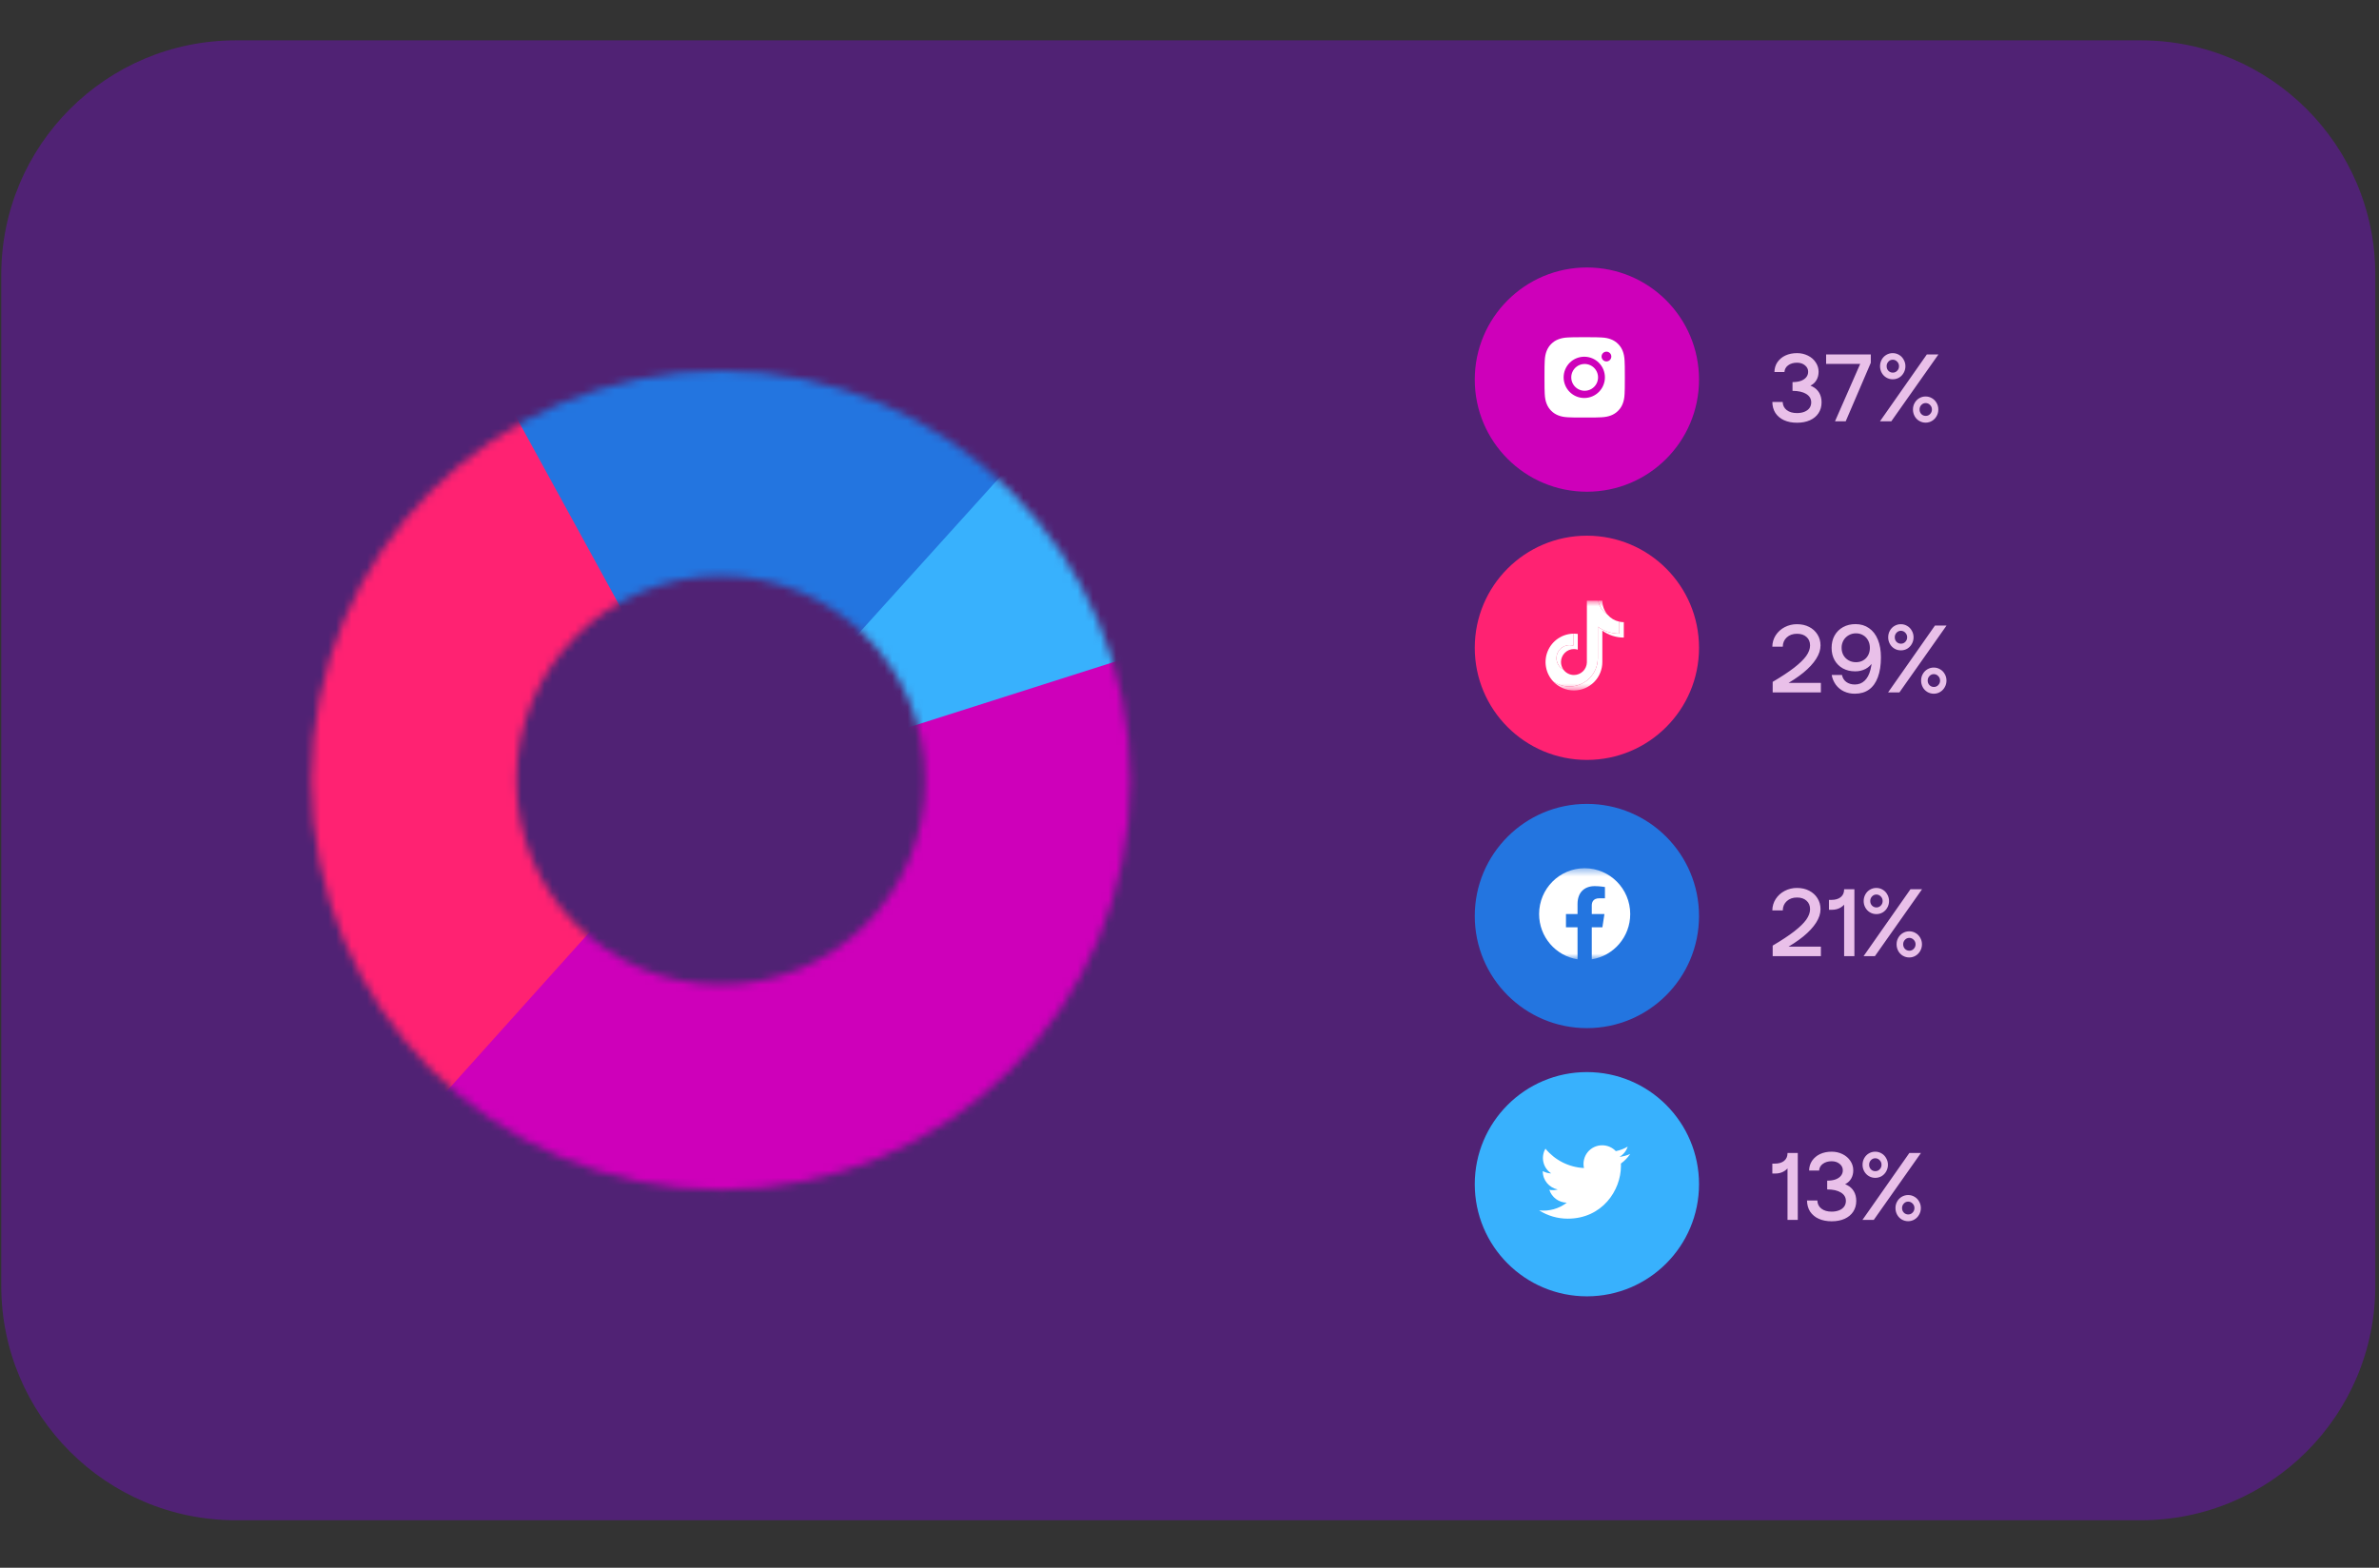 <svg width="308" height="203" viewBox="0 0 308 203" fill="none" xmlns="http://www.w3.org/2000/svg">
<rect x="0" y="0" width="308" height="203" fill="#333333" stroke="none"/>
<path d="M277.167 5.227H30.52C13.755 5.227 0.164 18.818 0.164 35.583V166.495C0.164 183.261 13.755 196.852 30.52 196.852H277.167C293.932 196.852 307.523 183.261 307.523 166.495V35.583C307.523 18.818 293.932 5.227 277.167 5.227Z" fill="#502274"/>
<path d="M190.932 49.152C190.932 41.134 197.432 34.634 205.449 34.634C213.467 34.634 219.967 41.134 219.967 49.152C219.967 57.171 213.467 63.671 205.449 63.671C197.432 63.671 190.932 57.171 190.932 49.152Z" fill="#CE00BA"/>
<path fill-rule="evenodd" clip-rule="evenodd" d="M205.16 43.663C203.748 43.663 203.571 43.669 203.016 43.695C202.463 43.719 202.085 43.809 201.754 43.937C201.407 44.067 201.092 44.272 200.832 44.536C200.569 44.796 200.364 45.11 200.233 45.456C200.105 45.788 200.017 46.166 199.991 46.72C199.966 47.275 199.96 47.45 199.96 48.864C199.96 50.277 199.965 50.453 199.991 51.008C200.017 51.562 200.105 51.939 200.233 52.27C200.364 52.618 200.569 52.932 200.832 53.192C201.122 53.481 201.412 53.658 201.754 53.791C202.085 53.92 202.463 54.008 203.016 54.033C203.571 54.059 203.748 54.064 205.16 54.064C206.573 54.064 206.75 54.059 207.305 54.033C207.858 54.007 208.237 53.919 208.568 53.791C208.914 53.661 209.229 53.456 209.488 53.192C209.777 52.902 209.956 52.613 210.088 52.271C210.216 51.939 210.305 51.562 210.33 51.008C210.355 50.453 210.362 50.276 210.362 48.864C210.362 47.45 210.355 47.275 210.33 46.72C210.305 46.166 210.216 45.788 210.088 45.457C209.957 45.11 209.753 44.796 209.488 44.536C209.228 44.272 208.914 44.067 208.568 43.937C208.237 43.808 207.858 43.719 207.304 43.695C206.75 43.669 206.574 43.663 205.16 43.663ZM205.16 50.599C204.875 50.599 204.594 50.528 204.342 50.394C204.09 50.259 203.876 50.065 203.717 49.827C203.559 49.59 203.461 49.317 203.433 49.033C203.405 48.749 203.448 48.463 203.557 48.199C203.677 47.909 203.874 47.657 204.127 47.47C204.379 47.283 204.677 47.168 204.99 47.137C205.303 47.106 205.618 47.161 205.902 47.296C206.186 47.43 206.428 47.639 206.602 47.9C206.777 48.161 206.877 48.465 206.892 48.779C206.908 49.093 206.838 49.405 206.69 49.682C206.542 49.959 206.321 50.19 206.052 50.352C205.782 50.513 205.474 50.599 205.16 50.599ZM205.16 46.191C204.805 46.184 204.452 46.248 204.122 46.379C203.792 46.511 203.492 46.706 203.238 46.955C202.985 47.204 202.783 47.501 202.646 47.828C202.508 48.156 202.437 48.507 202.437 48.862C202.437 49.218 202.508 49.569 202.646 49.897C202.783 50.224 202.985 50.521 203.238 50.77C203.492 51.019 203.792 51.214 204.122 51.346C204.452 51.477 204.805 51.541 205.16 51.534C205.86 51.521 206.527 51.234 207.017 50.734C207.507 50.235 207.782 49.562 207.782 48.862C207.782 48.162 207.507 47.49 207.017 46.991C206.527 46.491 205.86 46.204 205.16 46.191ZM208.611 46.142C208.615 46.227 208.601 46.312 208.57 46.391C208.54 46.471 208.494 46.543 208.435 46.605C208.376 46.666 208.306 46.715 208.227 46.748C208.149 46.781 208.065 46.798 207.98 46.798C207.895 46.798 207.811 46.781 207.733 46.748C207.654 46.715 207.584 46.666 207.525 46.605C207.466 46.543 207.42 46.471 207.39 46.391C207.359 46.312 207.345 46.227 207.349 46.142C207.355 45.979 207.424 45.825 207.542 45.711C207.66 45.598 207.817 45.535 207.98 45.535C208.143 45.535 208.3 45.598 208.418 45.711C208.536 45.825 208.605 45.979 208.611 46.142Z" fill="white"/>
<path d="M190.932 83.881C190.932 75.863 197.432 69.363 205.449 69.363C213.467 69.363 219.967 75.863 219.967 83.881C219.967 91.899 213.467 98.399 205.449 98.399C197.432 98.399 190.932 91.899 190.932 83.881Z" fill="#FF2272"/>
<mask id="mask0_4_236" style="mask-type:luminance" maskUnits="userSpaceOnUse" x="196" y="77" width="18" height="13">
<path d="M196.993 77.694H213.326V89.49H196.993V77.694Z" fill="white"/>
</mask>
<g mask="url(#mask0_4_236)">
<path d="M208.133 79.602C207.692 79.097 207.45 78.45 207.451 77.78H206.917C206.985 78.151 207.128 78.503 207.338 78.816C207.547 79.129 207.817 79.397 208.133 79.602ZM203.19 83.537C202.815 83.537 202.45 83.664 202.155 83.896C201.86 84.127 201.651 84.451 201.562 84.816C201.473 85.181 201.508 85.564 201.663 85.906C201.817 86.249 202.081 86.529 202.414 86.703C202.206 86.419 202.095 86.075 202.095 85.723C202.095 84.797 202.847 84.044 203.772 84.044C203.945 84.044 204.113 84.073 204.269 84.123V82.081C204.104 82.059 203.938 82.047 203.772 82.046C203.743 82.046 203.716 82.049 203.686 82.049V83.614C203.525 83.564 203.358 83.538 203.19 83.537Z" fill="white"/>
<path d="M209.644 80.497V82.049C208.648 82.05 207.676 81.738 206.867 81.156V85.219C206.866 86.194 206.479 87.128 205.789 87.818C205.1 88.508 204.166 88.896 203.191 88.897C202.437 88.897 201.701 88.665 201.085 88.231C201.428 88.601 201.844 88.896 202.307 89.098C202.769 89.3 203.268 89.405 203.773 89.405C204.748 89.403 205.683 89.015 206.372 88.326C207.061 87.636 207.449 86.701 207.449 85.726V81.664C208.258 82.246 209.23 82.558 210.227 82.557V80.56C210.031 80.56 209.836 80.539 209.644 80.497Z" fill="white"/>
<path d="M206.864 85.219V81.156C207.674 81.737 208.646 82.049 209.643 82.048V80.496C209.054 80.37 208.523 80.055 208.129 79.601C207.814 79.395 207.543 79.128 207.333 78.815C207.124 78.502 206.98 78.15 206.91 77.779H205.449L205.446 85.787C205.43 86.22 205.246 86.631 204.934 86.932C204.622 87.234 204.205 87.402 203.771 87.403C203.505 87.403 203.243 87.339 203.006 87.218C202.77 87.097 202.565 86.921 202.409 86.705C202.138 86.562 201.911 86.349 201.752 86.086C201.594 85.824 201.51 85.524 201.509 85.218C201.509 84.292 202.261 83.538 203.186 83.538C203.359 83.538 203.526 83.568 203.682 83.616V82.051C202.974 82.068 202.286 82.29 201.701 82.688C201.116 83.087 200.659 83.647 200.384 84.299C200.11 84.952 200.029 85.67 200.153 86.368C200.277 87.065 200.599 87.711 201.082 88.23C201.699 88.663 202.435 88.896 203.189 88.896C204.164 88.894 205.098 88.506 205.787 87.816C206.476 87.127 206.863 86.193 206.864 85.219Z" fill="white"/>
</g>
<path d="M190.932 118.61C190.932 110.591 197.432 104.091 205.449 104.091C213.467 104.091 219.967 110.591 219.967 118.61C219.967 126.628 213.467 133.128 205.449 133.128C197.432 133.128 190.932 126.628 190.932 118.61Z" fill="#2375E0"/>
<mask id="mask1_4_236" style="mask-type:luminance" maskUnits="userSpaceOnUse" x="196" y="112" width="18" height="13">
<path d="M196.993 112.423H213.326V124.219H196.993V112.423Z" fill="white"/>
</mask>
<g mask="url(#mask1_4_236)">
<path d="M211.058 118.356C211.058 115.079 208.417 112.423 205.159 112.423C201.902 112.423 199.262 115.079 199.262 118.356C199.262 121.319 201.418 123.773 204.238 124.219V120.072H202.74V118.356H204.238V117.049C204.238 115.562 205.118 114.74 206.466 114.74C207.111 114.74 207.786 114.856 207.786 114.856V116.317H207.042C206.309 116.317 206.081 116.774 206.081 117.244V118.356H207.717L207.456 120.072H206.081V124.219C208.902 123.773 211.058 121.319 211.058 118.356Z" fill="white"/>
</g>
<path d="M190.932 153.338C190.932 145.32 197.432 138.82 205.449 138.82C213.467 138.82 219.967 145.32 219.967 153.338C219.967 161.356 213.467 167.856 205.449 167.856C197.432 167.856 190.932 161.356 190.932 153.338Z" fill="#38B1FD"/>
<path d="M211.058 149.422C210.616 149.616 210.148 149.744 209.668 149.8C210.173 149.502 210.551 149.03 210.732 148.473C210.264 148.748 209.746 148.947 209.195 149.054C208.967 148.815 208.693 148.624 208.39 148.494C208.086 148.364 207.759 148.297 207.428 148.297C207.066 148.296 206.708 148.377 206.38 148.533C206.053 148.69 205.766 148.918 205.539 149.201C205.312 149.484 205.153 149.815 205.072 150.169C204.991 150.522 204.99 150.889 205.071 151.243C204.111 151.196 203.171 150.949 202.312 150.517C201.453 150.086 200.694 149.479 200.083 148.737C199.775 149.265 199.681 149.891 199.82 150.487C199.959 151.083 200.321 151.602 200.832 151.939C200.448 151.927 200.072 151.825 199.736 151.639V151.67C199.736 152.832 200.57 153.801 201.677 154.022C201.32 154.117 200.947 154.131 200.584 154.063C200.741 154.542 201.043 154.959 201.448 155.258C201.854 155.556 202.342 155.721 202.846 155.729C201.828 156.519 200.54 156.876 199.262 156.722C200.37 157.428 201.657 157.802 202.971 157.8C207.423 157.8 209.857 154.145 209.857 150.975C209.857 150.872 209.854 150.769 209.849 150.665C210.322 150.326 210.731 149.906 211.057 149.424L211.058 149.422Z" fill="white"/>
<path d="M232.65 54.738C232.006 54.738 231.445 54.628 230.968 54.408C230.516 54.209 230.13 53.886 229.854 53.476C229.596 53.067 229.464 52.59 229.457 52.044H230.797C230.812 52.492 230.987 52.843 231.32 53.101C231.654 53.358 232.097 53.487 232.65 53.487C233.013 53.487 233.336 53.431 233.616 53.317C233.896 53.203 234.112 53.044 234.264 52.84C234.415 52.627 234.491 52.381 234.491 52.101C234.491 51.639 234.275 51.275 233.843 51.01C233.412 50.744 232.821 50.611 232.07 50.611V49.476C232.494 49.476 232.855 49.423 233.15 49.316C233.453 49.203 233.684 49.048 233.843 48.851C234.01 48.646 234.094 48.408 234.094 48.134C234.094 47.801 233.957 47.524 233.684 47.305C233.412 47.078 233.066 46.964 232.65 46.964C232.188 46.964 231.806 47.078 231.502 47.305C231.362 47.403 231.246 47.532 231.164 47.682C231.081 47.831 231.033 47.998 231.025 48.169H229.729C229.737 47.691 229.866 47.267 230.116 46.895C230.378 46.521 230.735 46.222 231.15 46.032C231.589 45.827 232.089 45.725 232.65 45.725C233.138 45.719 233.621 45.828 234.06 46.044C234.491 46.256 234.828 46.547 235.071 46.918C235.32 47.282 235.446 47.688 235.446 48.134C235.446 48.537 235.358 48.889 235.185 49.191C235.018 49.495 234.771 49.734 234.446 49.907C234.127 50.082 233.741 50.181 233.286 50.203V49.725C233.802 49.741 234.252 49.847 234.639 50.044C235.025 50.241 235.32 50.514 235.525 50.862C235.73 51.211 235.832 51.623 235.832 52.101C235.832 52.632 235.7 53.097 235.434 53.499C235.177 53.893 234.805 54.2 234.32 54.419C233.843 54.632 233.286 54.738 232.65 54.738ZM241.035 46.657L241.512 47.123H236.421V45.896H242.206V46.975L238.955 54.556H237.569L241.035 46.657ZM245.039 49.112C244.748 49.114 244.463 49.036 244.213 48.888C243.962 48.739 243.757 48.526 243.618 48.271C243.474 48.01 243.4 47.717 243.403 47.419C243.403 47.108 243.475 46.824 243.618 46.566C243.757 46.311 243.962 46.098 244.213 45.95C244.463 45.801 244.748 45.724 245.039 45.725C245.342 45.725 245.619 45.801 245.868 45.953C246.119 46.097 246.316 46.301 246.459 46.566C246.611 46.824 246.687 47.108 246.687 47.419C246.687 47.729 246.611 48.017 246.459 48.282C246.32 48.536 246.116 48.747 245.868 48.896C245.616 49.041 245.33 49.115 245.039 49.112ZM245.062 48.249C245.166 48.251 245.27 48.23 245.366 48.189C245.462 48.148 245.548 48.087 245.619 48.01C245.697 47.933 245.758 47.841 245.799 47.739C245.84 47.638 245.86 47.529 245.857 47.419C245.86 47.31 245.84 47.201 245.799 47.099C245.758 46.997 245.697 46.905 245.619 46.828C245.547 46.749 245.459 46.685 245.361 46.642C245.263 46.599 245.158 46.577 245.051 46.578C244.823 46.578 244.633 46.661 244.482 46.828C244.407 46.907 244.348 46.999 244.309 47.101C244.27 47.202 244.252 47.31 244.255 47.419C244.255 47.653 244.33 47.851 244.482 48.01C244.557 48.089 244.647 48.15 244.747 48.191C244.846 48.232 244.954 48.253 245.062 48.249ZM249.46 45.897H250.96L244.857 54.556H243.391L249.46 45.896V45.897ZM249.3 54.727C249.01 54.728 248.724 54.65 248.474 54.502C248.224 54.354 248.019 54.141 247.88 53.885C247.736 53.62 247.662 53.323 247.664 53.022C247.664 52.711 247.736 52.431 247.88 52.18C248.019 51.925 248.224 51.711 248.474 51.563C248.724 51.415 249.01 51.337 249.3 51.339C249.604 51.339 249.88 51.415 250.13 51.566C250.38 51.711 250.577 51.912 250.721 52.169C250.872 52.427 250.948 52.711 250.948 53.022C250.948 53.34 250.872 53.628 250.721 53.885C250.577 54.143 250.38 54.347 250.13 54.499C249.88 54.651 249.604 54.727 249.3 54.727ZM249.323 53.851C249.428 53.853 249.531 53.833 249.627 53.792C249.723 53.751 249.809 53.69 249.88 53.613C249.958 53.536 250.02 53.444 250.061 53.342C250.102 53.24 250.122 53.131 250.119 53.022C250.121 52.914 250.101 52.807 250.06 52.707C250.019 52.608 249.957 52.517 249.88 52.442C249.808 52.363 249.721 52.299 249.623 52.256C249.525 52.213 249.419 52.191 249.312 52.192C249.205 52.19 249.098 52.211 249 52.254C248.902 52.297 248.814 52.362 248.744 52.442C248.594 52.597 248.513 52.806 248.517 53.021C248.517 53.256 248.593 53.453 248.744 53.613C248.895 53.771 249.089 53.851 249.323 53.851ZM229.502 88.291C230.646 87.618 231.57 87.008 232.275 86.462C232.987 85.909 233.51 85.402 233.843 84.939C234.176 84.469 234.343 84.015 234.343 83.576C234.343 83.114 234.188 82.746 233.877 82.473C233.574 82.2 233.165 82.063 232.65 82.063C232.112 82.063 231.673 82.219 231.331 82.53C230.991 82.84 230.816 83.242 230.809 83.735H229.457C229.459 83.215 229.608 82.706 229.888 82.268C230.176 81.821 230.576 81.457 231.048 81.212C231.541 80.952 232.092 80.819 232.65 80.825C233.241 80.825 233.764 80.942 234.218 81.176C234.662 81.395 235.036 81.734 235.298 82.154C235.563 82.572 235.696 83.045 235.696 83.576C235.696 84.144 235.506 84.723 235.128 85.314C234.756 85.905 234.207 86.5 233.48 87.098C232.752 87.689 231.854 88.28 230.786 88.872L230.752 88.428H235.742V89.655H229.502V88.291ZM240.233 80.814C240.9 80.814 241.48 80.988 241.972 81.336C242.472 81.677 242.854 82.173 243.12 82.825C243.385 83.469 243.518 84.235 243.518 85.121C243.518 86.121 243.385 86.977 243.12 87.689C242.862 88.394 242.48 88.928 241.972 89.292C241.472 89.648 240.862 89.826 240.142 89.826C239.657 89.832 239.176 89.731 238.734 89.53C238.321 89.335 237.962 89.043 237.687 88.678C237.408 88.298 237.221 87.859 237.142 87.394H238.472C238.548 87.78 238.734 88.084 239.029 88.303C239.332 88.523 239.703 88.633 240.142 88.633C240.642 88.633 241.063 88.47 241.404 88.144C241.752 87.818 242.006 87.338 242.166 86.7C242.332 86.065 242.4 85.292 242.37 84.382H242.824C242.824 84.875 242.711 85.314 242.483 85.701C242.256 86.087 241.942 86.39 241.541 86.609C241.119 86.826 240.65 86.936 240.176 86.928C239.585 86.928 239.059 86.803 238.597 86.553C238.144 86.305 237.77 85.934 237.517 85.484C237.259 85.022 237.13 84.492 237.13 83.893C237.13 83.287 237.259 82.753 237.517 82.291C237.774 81.83 238.156 81.452 238.62 81.2C239.089 80.942 239.627 80.814 240.233 80.814ZM240.29 82.007C239.955 82.001 239.625 82.088 239.336 82.257C239.056 82.415 238.824 82.647 238.665 82.928C238.502 83.223 238.42 83.556 238.426 83.893C238.426 84.242 238.506 84.56 238.665 84.849C238.831 85.128 239.055 85.349 239.336 85.507C239.616 85.666 239.935 85.746 240.29 85.746C240.638 85.746 240.95 85.666 241.222 85.507C241.495 85.349 241.707 85.128 241.858 84.849C242.01 84.568 242.086 84.249 242.086 83.893C242.086 83.53 242.01 83.207 241.858 82.928C241.715 82.648 241.494 82.415 241.222 82.257C240.941 82.088 240.618 82.002 240.29 82.007V82.007ZM246.093 84.212C245.802 84.213 245.517 84.136 245.267 83.988C245.017 83.839 244.811 83.626 244.673 83.371C244.528 83.11 244.454 82.817 244.457 82.519C244.457 82.208 244.529 81.924 244.673 81.666C244.811 81.41 245.017 81.197 245.267 81.049C245.517 80.901 245.802 80.823 246.093 80.825C246.397 80.825 246.673 80.9 246.923 81.052C247.173 81.196 247.37 81.401 247.514 81.666C247.665 81.924 247.741 82.208 247.741 82.519C247.741 82.829 247.665 83.116 247.514 83.382C247.37 83.64 247.173 83.844 246.923 83.996C246.671 84.141 246.384 84.215 246.093 84.212ZM246.116 83.349C246.22 83.35 246.324 83.33 246.42 83.289C246.516 83.248 246.602 83.187 246.673 83.11C246.751 83.033 246.812 82.941 246.853 82.839C246.895 82.737 246.914 82.628 246.912 82.519C246.914 82.409 246.895 82.3 246.853 82.198C246.812 82.097 246.751 82.005 246.673 81.928C246.601 81.848 246.513 81.785 246.415 81.742C246.317 81.699 246.211 81.677 246.104 81.677C245.997 81.675 245.891 81.697 245.793 81.74C245.695 81.783 245.607 81.847 245.536 81.928C245.461 82.006 245.403 82.099 245.364 82.201C245.325 82.302 245.306 82.41 245.309 82.519C245.309 82.753 245.384 82.95 245.536 83.11C245.688 83.268 245.882 83.349 246.116 83.349ZM250.514 80.996H252.014L245.912 89.655H244.445L250.514 80.996ZM250.355 89.826C250.065 89.827 249.779 89.749 249.529 89.601C249.279 89.453 249.073 89.24 248.934 88.985C248.791 88.72 248.716 88.423 248.719 88.121C248.719 87.81 248.79 87.53 248.934 87.28C249.073 87.025 249.279 86.812 249.529 86.664C249.779 86.516 250.065 86.438 250.355 86.439C250.658 86.439 250.935 86.515 251.184 86.667C251.435 86.81 251.631 87.011 251.775 87.269C251.927 87.527 252.003 87.81 252.003 88.121C252.003 88.439 251.927 88.728 251.775 88.985C251.636 89.238 251.432 89.45 251.184 89.598C250.935 89.75 250.658 89.826 250.355 89.826ZM250.378 88.951C250.482 88.952 250.586 88.932 250.682 88.891C250.778 88.85 250.864 88.789 250.935 88.712C251.013 88.635 251.074 88.543 251.115 88.441C251.156 88.34 251.176 88.231 251.173 88.121C251.175 88.014 251.155 87.907 251.114 87.807C251.073 87.707 251.012 87.617 250.935 87.542C250.863 87.462 250.775 87.399 250.678 87.356C250.58 87.313 250.474 87.291 250.367 87.291C250.139 87.291 249.949 87.375 249.798 87.542C249.724 87.618 249.666 87.709 249.627 87.808C249.588 87.908 249.569 88.014 249.571 88.121C249.571 88.356 249.647 88.553 249.798 88.712C249.873 88.791 249.963 88.853 250.063 88.894C250.163 88.935 250.27 88.954 250.378 88.951ZM229.502 122.442C230.646 121.769 231.57 121.159 232.275 120.613C232.987 120.06 233.51 119.552 233.843 119.09C234.176 118.62 234.343 118.166 234.343 117.727C234.343 117.265 234.188 116.896 233.877 116.624C233.574 116.351 233.165 116.214 232.65 116.214C232.112 116.214 231.673 116.37 231.331 116.681C230.991 116.991 230.816 117.393 230.809 117.885H229.457C229.459 117.365 229.608 116.857 229.888 116.419C230.176 115.972 230.576 115.608 231.048 115.363C231.541 115.103 232.092 114.97 232.65 114.976C233.241 114.976 233.764 115.093 234.218 115.328C234.68 115.564 235.04 115.889 235.298 116.305C235.563 116.722 235.696 117.196 235.696 117.727C235.696 118.295 235.506 118.874 235.128 119.465C234.756 120.056 234.207 120.651 233.48 121.249C232.752 121.84 231.854 122.431 230.786 123.022L230.752 122.579H235.742V123.806H229.502V122.442ZM238.752 115.146H240.082V123.806H238.752V115.146ZM236.787 116.522H237.105C237.612 116.522 238.014 116.404 238.309 116.169C238.605 115.927 238.752 115.597 238.752 115.18H239.4C239.4 115.711 239.309 116.176 239.128 116.579C238.963 116.953 238.69 117.269 238.344 117.487C238.011 117.7 237.612 117.806 237.15 117.806H236.787V116.522ZM242.919 118.363C242.624 118.363 242.347 118.287 242.09 118.135C241.842 117.987 241.638 117.775 241.499 117.522C241.354 117.261 241.279 116.968 241.283 116.67C241.283 116.359 241.355 116.075 241.499 115.817C241.637 115.561 241.842 115.348 242.092 115.2C242.343 115.052 242.628 114.975 242.919 114.976C243.222 114.976 243.499 115.051 243.749 115.203C243.998 115.347 244.196 115.552 244.34 115.817C244.491 116.075 244.567 116.359 244.567 116.67C244.567 116.98 244.491 117.268 244.34 117.533C244.196 117.791 243.998 117.995 243.749 118.147C243.497 118.292 243.21 118.366 242.919 118.363ZM242.942 117.499C243.046 117.501 243.15 117.48 243.246 117.439C243.342 117.398 243.428 117.337 243.499 117.261C243.577 117.184 243.638 117.092 243.679 116.99C243.72 116.888 243.74 116.779 243.738 116.67C243.74 116.56 243.721 116.451 243.679 116.349C243.638 116.248 243.577 116.156 243.499 116.079C243.427 115.999 243.339 115.936 243.241 115.893C243.143 115.85 243.037 115.828 242.93 115.828C242.823 115.826 242.717 115.848 242.619 115.891C242.52 115.934 242.433 115.998 242.362 116.079C242.287 116.157 242.228 116.25 242.189 116.351C242.151 116.453 242.132 116.561 242.135 116.67C242.135 116.904 242.21 117.101 242.362 117.261C242.437 117.339 242.527 117.401 242.627 117.442C242.726 117.483 242.834 117.502 242.942 117.499ZM247.34 115.146H248.84L242.738 123.806H241.271L247.34 115.146ZM247.181 123.977C246.89 123.978 246.605 123.901 246.354 123.753C246.104 123.605 245.899 123.391 245.76 123.136C245.616 122.871 245.542 122.574 245.545 122.272C245.545 121.961 245.616 121.681 245.76 121.431C245.9 121.176 246.105 120.964 246.355 120.816C246.605 120.668 246.891 120.59 247.181 120.59C247.484 120.59 247.761 120.666 248.01 120.817C248.261 120.961 248.457 121.162 248.601 121.42C248.753 121.678 248.829 121.961 248.829 122.272C248.829 122.59 248.753 122.879 248.601 123.136C248.462 123.389 248.258 123.601 248.01 123.749C247.761 123.901 247.473 123.98 247.181 123.977ZM247.204 123.102C247.308 123.103 247.412 123.083 247.508 123.042C247.604 123.001 247.69 122.94 247.761 122.863C247.839 122.786 247.9 122.694 247.941 122.592C247.982 122.491 248.001 122.382 247.999 122.272C248.001 122.165 247.981 122.058 247.94 121.958C247.899 121.858 247.838 121.768 247.761 121.693C247.689 121.613 247.601 121.55 247.503 121.507C247.406 121.464 247.3 121.442 247.193 121.442C246.965 121.442 246.775 121.526 246.624 121.693C246.55 121.769 246.491 121.86 246.452 121.96C246.413 122.059 246.394 122.166 246.397 122.272C246.397 122.507 246.473 122.704 246.624 122.863C246.699 122.942 246.789 123.003 246.889 123.044C246.989 123.086 247.096 123.105 247.204 123.102ZM231.422 149.297H232.752V157.957H231.422V149.297ZM229.457 150.673H229.775C230.282 150.673 230.684 150.555 230.979 150.32C231.274 150.078 231.422 149.748 231.422 149.331H232.07C232.07 149.862 231.979 150.327 231.798 150.73C231.633 151.104 231.359 151.42 231.014 151.638C230.681 151.851 230.282 151.957 229.82 151.957H229.457V150.673ZM237.139 158.139C236.495 158.139 235.934 158.029 235.457 157.809C235.005 157.611 234.619 157.288 234.343 156.878C234.086 156.469 233.953 155.991 233.946 155.445H235.286C235.301 155.893 235.476 156.245 235.81 156.503C236.143 156.76 236.586 156.889 237.139 156.889C237.503 156.889 237.825 156.832 238.105 156.718C238.361 156.623 238.585 156.458 238.752 156.241C238.904 156.029 238.98 155.783 238.98 155.502C238.98 155.04 238.764 154.677 238.332 154.411C237.901 154.147 237.31 154.014 236.559 154.014V152.877C236.983 152.877 237.344 152.824 237.639 152.718C237.942 152.604 238.173 152.45 238.332 152.252C238.499 152.047 238.583 151.809 238.583 151.536C238.583 151.203 238.446 150.926 238.173 150.707C237.901 150.479 237.555 150.365 237.139 150.365C236.677 150.365 236.295 150.479 235.991 150.707C235.851 150.805 235.735 150.934 235.652 151.083C235.57 151.233 235.522 151.399 235.514 151.57H234.218C234.226 151.093 234.355 150.669 234.605 150.297C234.867 149.923 235.224 149.625 235.639 149.434C236.078 149.229 236.578 149.127 237.139 149.127C237.654 149.127 238.124 149.233 238.549 149.445C238.98 149.658 239.317 149.949 239.56 150.32C239.809 150.684 239.935 151.089 239.935 151.536C239.935 151.938 239.847 152.29 239.674 152.593C239.507 152.896 239.26 153.134 238.935 153.309C238.617 153.484 238.23 153.582 237.775 153.605V153.128C238.291 153.142 238.741 153.248 239.128 153.446C239.514 153.643 239.809 153.915 240.014 154.263C240.219 154.612 240.322 155.025 240.322 155.502C240.322 156.033 240.189 156.499 239.923 156.901C239.666 157.294 239.294 157.602 238.809 157.821C238.332 158.033 237.775 158.139 237.139 158.139ZM242.775 152.514C242.48 152.514 242.203 152.438 241.946 152.286C241.698 152.138 241.494 151.926 241.355 151.673C241.21 151.412 241.135 151.119 241.138 150.821C241.138 150.51 241.21 150.226 241.355 149.968C241.493 149.712 241.698 149.499 241.948 149.351C242.198 149.203 242.484 149.126 242.775 149.127C243.078 149.127 243.354 149.202 243.605 149.354C243.854 149.498 244.052 149.703 244.196 149.968C244.347 150.226 244.423 150.51 244.423 150.821C244.423 151.131 244.347 151.419 244.196 151.684C244.052 151.942 243.854 152.146 243.605 152.298C243.352 152.443 243.066 152.517 242.775 152.514ZM242.797 151.65C242.902 151.652 243.005 151.631 243.101 151.59C243.197 151.549 243.284 151.488 243.354 151.412C243.432 151.335 243.494 151.243 243.535 151.141C243.576 151.039 243.596 150.93 243.593 150.821C243.596 150.711 243.576 150.602 243.535 150.5C243.494 150.399 243.433 150.307 243.354 150.23C243.283 150.15 243.195 150.087 243.097 150.044C242.999 150.001 242.893 149.979 242.786 149.979C242.679 149.977 242.572 149.998 242.474 150.042C242.376 150.085 242.289 150.149 242.218 150.23C242.143 150.308 242.084 150.401 242.045 150.502C242.006 150.604 241.987 150.712 241.99 150.821C241.99 151.055 242.066 151.252 242.218 151.412C242.37 151.57 242.562 151.65 242.797 151.65ZM247.195 149.297H248.696L242.593 157.957H241.127L247.195 149.297ZM247.037 158.128C246.746 158.129 246.46 158.052 246.21 157.904C245.96 157.756 245.755 157.542 245.616 157.287C245.472 157.022 245.397 156.725 245.4 156.423C245.4 156.112 245.472 155.832 245.616 155.582C245.755 155.327 245.961 155.115 246.211 154.967C246.461 154.819 246.746 154.741 247.037 154.741C247.34 154.741 247.617 154.817 247.866 154.968C248.117 155.112 248.313 155.313 248.457 155.571C248.609 155.829 248.685 156.112 248.685 156.423C248.685 156.741 248.609 157.03 248.457 157.287C248.318 157.54 248.114 157.752 247.866 157.9C247.616 158.052 247.329 158.131 247.037 158.128ZM247.06 157.253C247.164 157.254 247.268 157.234 247.364 157.193C247.459 157.152 247.546 157.091 247.617 157.014C247.694 156.937 247.756 156.845 247.796 156.743C247.837 156.642 247.857 156.533 247.855 156.423C247.857 156.316 247.837 156.209 247.796 156.109C247.755 156.009 247.694 155.919 247.617 155.844C247.545 155.764 247.457 155.701 247.359 155.658C247.261 155.615 247.155 155.593 247.048 155.593C246.821 155.593 246.631 155.677 246.48 155.844C246.406 155.92 246.347 156.011 246.308 156.111C246.269 156.21 246.25 156.317 246.252 156.423C246.252 156.658 246.328 156.855 246.48 157.014C246.554 157.093 246.645 157.154 246.744 157.195C246.844 157.237 246.952 157.256 247.06 157.253Z" fill="#E9C0E9"/>
<mask id="mask2_4_236" style="mask-type:alpha" maskUnits="userSpaceOnUse" x="40" y="48" width="107" height="107">
<path d="M133.064 101.039C133.064 122.986 115.273 140.777 93.325 140.777C71.379 140.777 53.588 122.986 53.588 101.039C53.588 79.092 71.379 61.3 93.326 61.3C115.273 61.3 133.064 79.092 133.064 101.039Z" stroke="white" stroke-width="26.562"/>
</mask>
<g mask="url(#mask2_4_236)">
<path d="M93.131 101.988L178.508 77.797L127.756 33.211L93.131 101.988Z" fill="#38B1FD"/>
<path d="M93.131 101.988L53.762 31.788L186.097 -0.94L93.131 101.988Z" fill="#2375E0"/>
<path d="M93.131 101.988L39.058 3.329L18.663 190.685L93.131 101.988Z" fill="#FF2272"/>
<path d="M93.131 101.988L306.1 34.16L-40.627 250.924L93.131 101.988Z" fill="#CE00BA"/>
</g>
</svg>
